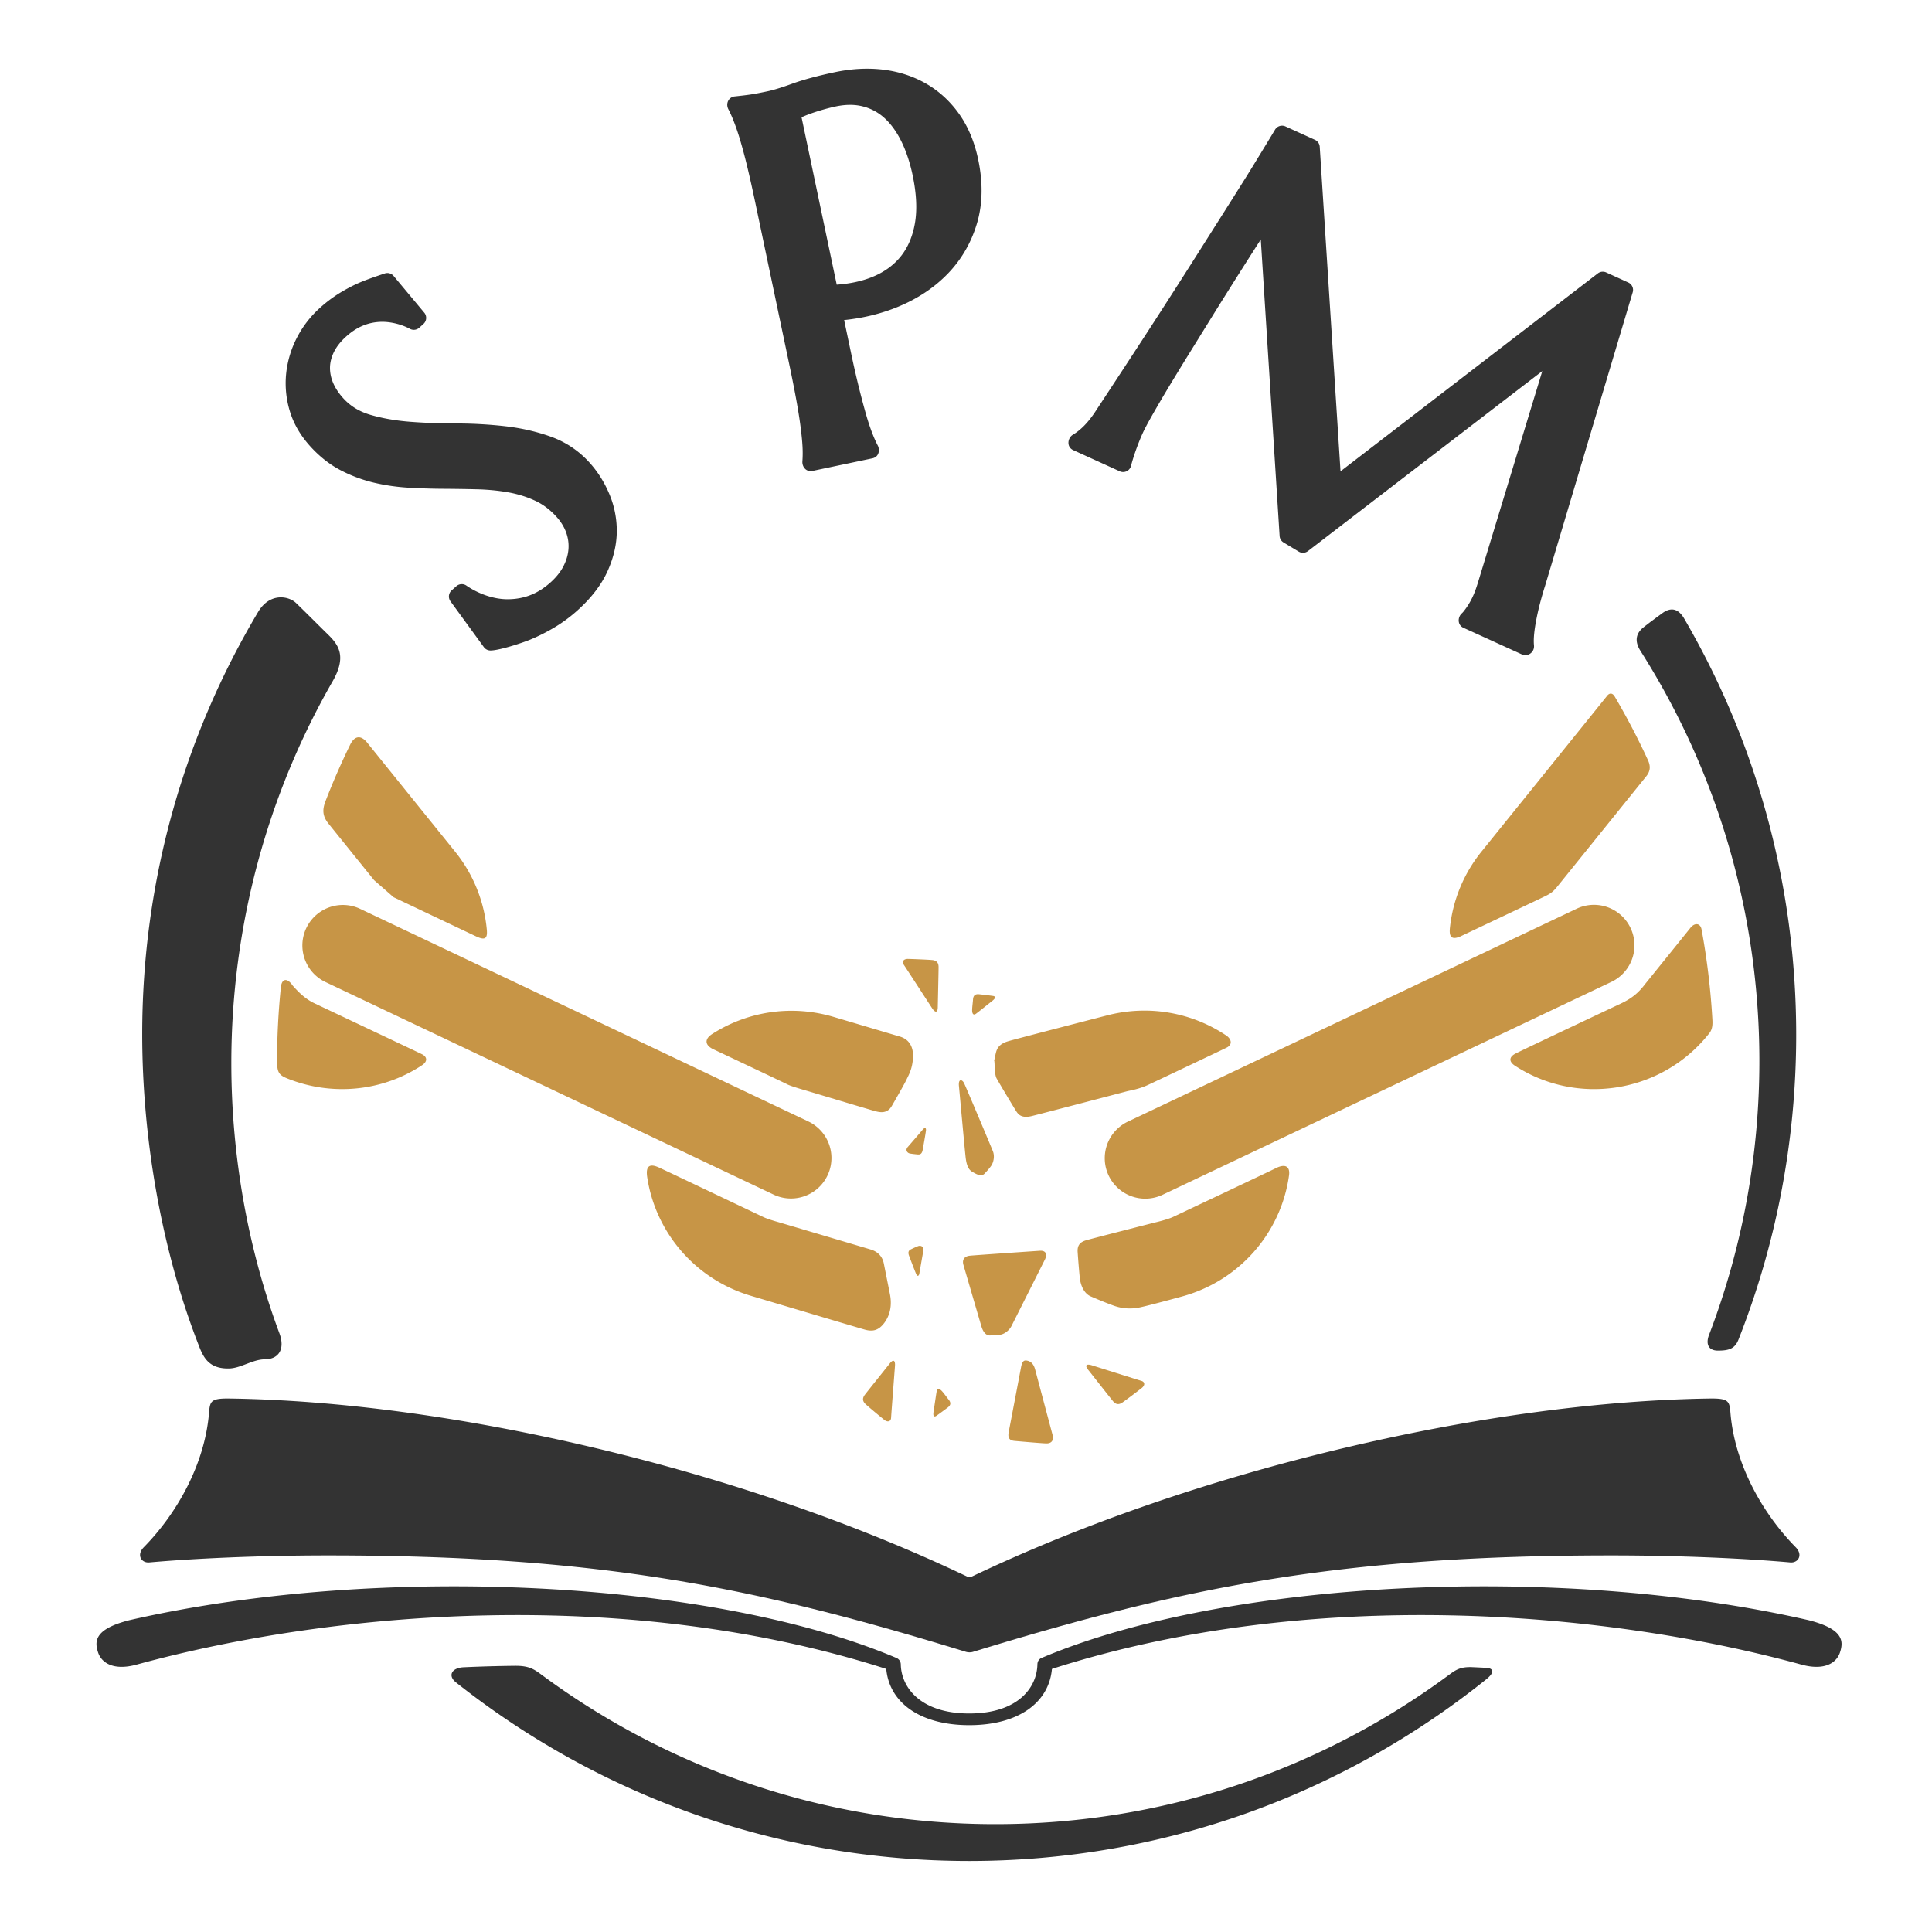 <svg xmlns="http://www.w3.org/2000/svg" width="300" height="300" viewBox="0 0 300 300"><path fill="#333" d="M225.158 259.956c-19.728 14.635-44.15 23.296-70.601 23.296-26.394 0-50.769-8.626-70.475-23.204-1.175-.867-1.939-1.401-4.138-1.379a221.53 221.53 0 0 0-7.953.225c-1.824.081-2.518 1.292-1.186 2.35 21.896 17.354 49.578 27.729 79.69 27.729 30.382 0 58.294-10.562 80.282-28.204 1.472-1.179.982-1.735.041-1.785-.721-.037-1.442-.074-2.162-.106-1.705-.078-2.474.319-3.498 1.078zM35.379 212.5h.111c1.846 0 3.723-1.418 5.626-1.428 2.135-.01 3.201-1.545 2.263-4.062-4.819-12.926-7.458-27.338-7.458-41.926 0-21.501 5.723-41.883 15.723-59.279 2.244-3.904.901-5.701-.701-7.269-1.604-1.567-3.296-3.282-4.975-4.903-1.137-1.097-4.072-1.663-5.889 1.39-11.428 19.195-17.997 41.596-17.997 65.559 0 16.336 3.056 33.521 8.621 47.92.713 1.852 1.409 3.998 4.676 3.998zM266.765 209.723c1.654-.005 2.61-.257 3.183-1.705 5.781-14.623 8.965-30.665 8.965-47.336 0-23.541-6.337-45.658-17.395-64.633-.744-1.276-1.829-1.983-3.404-.827-.899.661-1.811 1.316-2.92 2.194s-1.463 2.079-.459 3.658c11.686 18.386 18.46 40.294 18.46 63.684 0 14.942-2.769 29.335-7.812 42.513-.564 1.473-.057 2.455 1.382 2.452z"/><path fill="#333" d="M280.865 251.587c-39.226-8.981-90.98-6.104-119.151 5.868-.399.171-.618.557-.627.988-.066 3.524-2.929 7.624-10.59 7.624-7.614 0-10.556-4.1-10.622-7.624a1.093 1.093 0 0 0-.657-.988c-28.173-11.973-79.927-14.85-119.152-5.868-5.381 1.372-5.414 3.233-4.84 4.991.549 1.679 2.461 2.869 5.987 1.904 31.229-8.541 76.636-12.1 116.404.669.473 5.234 5.266 8.731 12.88 8.731 7.661 0 12.375-3.497 12.847-8.731 39.768-12.769 85.159-9.21 116.389-.669 3.527.965 5.432-.226 5.981-1.904.573-1.758.531-3.619-4.849-4.991z"/><path fill="#333" d="M278.829 240.244c-5.077-5.157-9.46-12.817-10.124-20.839-.147-1.789-.275-2.246-2.941-2.246-16.974.224-36.421 2.824-56.521 7.557-21.086 4.965-41.235 11.927-58.438 20.139a.676.676 0 0 1-.564-.018c-17.195-8.205-37.288-15.16-58.359-20.121-20.098-4.732-39.523-7.333-56.499-7.557-2.665 0-2.78.457-2.928 2.246-.666 8.021-5.042 15.682-10.12 20.839-1.193 1.213-.383 2.478.846 2.368 6.642-.592 16.83-1.089 27.739-1.089 42.56 0 66.661 5.043 99.06 14.97.233.071.669.14 1.122 0 32.399-9.927 56.59-14.97 99.147-14.97 10.909 0 21.098.497 27.738 1.089 1.228.11 2.036-1.155.842-2.368z"/><g fill="#333"><path d="M91.577 71.876a14.72 14.72 0 0 0-6.018-4.059c-2.212-.796-4.604-1.346-7.111-1.632a67.646 67.646 0 0 0-7.562-.427c-2.479 0-4.897-.089-7.189-.265-2.229-.171-4.306-.532-6.169-1.075-1.738-.508-3.131-1.36-4.254-2.609-.696-.772-1.224-1.581-1.565-2.4a5.856 5.856 0 0 1-.466-2.39c.02-.789.229-1.592.624-2.387.409-.819 1.04-1.618 1.88-2.373 1.399-1.26 3.187-2.277 5.617-2.285 1.53 0 3.176.478 4.28 1.085.475.259 1.06.191 1.462-.17l.647-.584a1.267 1.267 0 0 0 .125-1.756l-4.755-5.696a1.27 1.27 0 0 0-1.377-.391c-1.348.451-2.901.975-4.104 1.505-.9.397-1.866.907-2.875 1.519a20.983 20.983 0 0 0-3.114 2.347 16.152 16.152 0 0 0-3.53 4.568 15.66 15.66 0 0 0-1.678 5.518 14.853 14.853 0 0 0 .536 5.843c.574 1.962 1.637 3.812 3.156 5.5 1.423 1.579 2.995 2.83 4.677 3.715a22.287 22.287 0 0 0 5.184 1.955c1.765.422 3.598.691 5.446.798 1.803.104 3.627.161 5.422.17 1.787.011 3.552.037 5.248.08 1.66.042 3.269.198 4.785.466 1.469.259 2.87.692 4.165 1.289 1.234.568 2.364 1.416 3.357 2.521.681.756 1.185 1.577 1.494 2.438.304.845.424 1.713.355 2.58-.069.882-.329 1.769-.772 2.636-.446.876-1.121 1.722-2.004 2.517-1.744 1.57-3.831 2.605-6.621 2.623-2.534.017-4.969-1.092-6.436-2.113a1.271 1.271 0 0 0-1.575.085l-.737.657a1.267 1.267 0 0 0-.175 1.687l5.186 7.121c.24.33.623.521 1.025.521 1.335 0 4.8-1.123 6.213-1.705a29.244 29.244 0 0 0 3.649-1.834 22.93 22.93 0 0 0 3.682-2.72c2.124-1.914 3.682-3.948 4.631-6.049.948-2.102 1.433-4.195 1.437-6.221a14.654 14.654 0 0 0-1.172-5.805c-.767-1.808-1.784-3.423-3.024-4.798zM148.951 17.716c-1.389-1.964-3.104-3.548-5.101-4.704-1.985-1.152-4.219-1.89-6.639-2.189-2.391-.297-4.927-.171-7.535.377-2.71.569-4.956 1.176-6.674 1.8-1.602.584-2.895.98-3.842 1.18-2.258.475-2.862.555-5.093.794-.901.097-1.443 1.086-.955 2.01.647 1.227 1.297 3.03 1.778 4.628a80.868 80.868 0 0 1 1.112 4.153c.394 1.617.823 3.538 1.28 5.707l5.308 25.264c.456 2.168.835 4.099 1.127 5.739.288 1.625.507 3.047.65 4.229.232 1.938.345 3.324.23 4.936-.062.872.613 1.682 1.56 1.487l9.313-1.957c1.043-.221 1.18-1.329.828-1.99-.646-1.227-1.263-2.921-1.752-4.601-.333-1.15-.709-2.549-1.113-4.155a155.573 155.573 0 0 1-1.298-5.695l-1.057-5.03c2.971-.303 5.774-.993 8.354-2.055 3.032-1.247 5.628-2.971 7.719-5.124 2.109-2.174 3.635-4.788 4.533-7.769.903-2.99.972-6.351.209-9.983-.569-2.723-1.559-5.094-2.942-7.052zm-19.024 26.486l-5.461-25.988c1.463-.691 3.857-1.38 5.317-1.688 1.557-.328 2.982-.325 4.243.006a7.754 7.754 0 0 1 3.333 1.813c.996.909 1.87 2.12 2.599 3.596.751 1.527 1.343 3.306 1.759 5.287.599 2.852.716 5.365.346 7.468-.361 2.048-1.107 3.779-2.219 5.149-1.113 1.37-2.598 2.438-4.417 3.17-1.607.648-3.454 1.046-5.5 1.187zM252.837 43.866l-3.429-1.561a1.262 1.262 0 0 0-1.302.149l-39.952 30.734-3.227-50.4a1.27 1.27 0 0 0-.74-1.074l-4.584-2.085a1.27 1.27 0 0 0-1.618.509c-.378.64-3.394 5.602-4.437 7.269a1491.066 1491.066 0 0 1-3.529 5.599l-4.027 6.357a1300.507 1300.507 0 0 1-4.261 6.678 1065.442 1065.442 0 0 1-4.269 6.609 2551.015 2551.015 0 0 1-7.487 11.426c-1.069 1.589-2.177 2.709-3.385 3.433-.814.491-1.021 1.895.063 2.39l7.217 3.284a1.267 1.267 0 0 0 1.758-.852c.336-1.365 1.114-3.542 1.807-5.063.279-.615.783-1.566 1.502-2.832a208.7 208.7 0 0 1 2.613-4.459 520.48 520.48 0 0 1 3.316-5.42l3.612-5.829a952.046 952.046 0 0 1 7.297-11.544l2.923 46.042c.025.416.254.793.611 1.007l2.358 1.422a1.27 1.27 0 0 0 1.429-.08l36.391-27.953-10.001 32.863c-.367 1.173-.797 2.447-1.758 3.836-.436.629-.651.845-.725.907-.672.588-.731 1.813.244 2.257l9.094 4.141c.86.392 1.968-.315 1.854-1.427-.146-1.438.252-3.646.711-5.609a51.931 51.931 0 0 1 1.017-3.637l13.602-45.569a1.267 1.267 0 0 0-.688-1.518z"/></g><path fill="#3FA9F5" d="M260.905 95.231l.044.045-.044-.045zM260.697 95.044c-.018-.013-.035-.024-.052-.038.017.014.035.025.052.038zM261.5 113.262a118.022 118.022 0 0 0-6.575-11.88l-.003.004a117.31 117.31 0 0 1 6.576 11.88l.002-.004zM261.163 95.525c-.02-.024-.039-.051-.062-.076.023.026.043.052.062.076z"/><g fill="#C79546"><path d="M125.57 174.162l-69.75-33.085a6.288 6.288 0 0 0-5.389 11.36l69.75 33.085a6.287 6.287 0 0 0 5.389-11.36zM175.136 174.162l69.752-33.085a6.287 6.287 0 0 1 5.388 11.36l-69.748 33.085a6.29 6.29 0 0 1-8.377-2.985 6.29 6.29 0 0 1 2.985-8.375zM120.936 189.791s-1.616-.437-2.385-.8c0 0-14.653-6.972-16.183-7.679-1.441-.667-2.143-.338-1.87 1.478 1.268 8.457 7.335 15.819 16.119 18.428 0 0 16.494 4.916 17.658 5.242 1.164.325 2.136.21 3.088-1.106s1.127-2.884.83-4.373l-.949-4.765c-.194-.973-.795-1.827-2.081-2.207l-14.227-4.218zM129.474 157.913c-6.652-1.975-13.486-.815-18.879 2.642-1.293.828-1.092 1.776.174 2.373.666.314 10.402 4.907 11.512 5.461.625.311 2.357.795 3.727 1.202 0 0 9.004 2.707 9.895 2.948.891.239 1.904.366 2.589-.826.683-1.192 1.926-3.337 2.274-4.08.347-.742.904-1.638 1.004-3.386.099-1.747-.644-2.875-2.018-3.284l-10.278-3.05zM182.158 188.962c-.891.421-2.77.854-2.77.854s-9.738 2.48-10.733 2.771c-.996.294-1.388.829-1.318 1.846.068 1.017.182 2.45.316 3.859.133 1.409.734 2.591 1.719 3.015.983.424 2.396 1.017 3.561 1.434a7.37 7.37 0 0 0 3.888.306c1.402-.269 6.488-1.666 6.488-1.666 9.194-2.415 15.629-10.041 16.849-18.857.205-1.479-.665-1.824-2.035-1.135-1.215.611-15.965 7.573-15.965 7.573zM178.266 168.464c1.459-.676 11.301-5.349 12.17-5.771 1.09-.53.687-1.425-.024-1.902-5.25-3.521-11.956-4.842-18.583-3.102 0 0-14.057 3.621-15.325 4.005-1.27.384-1.669 1.022-1.85 1.738-.181.718-.481 2.343-.31 1.487.171-.854-.034 1.729.407 2.531.44.801 2.711 4.584 3.035 5.083.324.498.815 1.159 2.432.766 1.615-.395 14.706-3.829 14.706-3.829.613-.16 1.884-.328 3.342-1.006zM161.443 194.219c-1.047.071-10.022.683-10.849.767-.827.084-1.235.6-.99 1.44.245.84 2.55 8.728 2.785 9.522.233.795.679 1.469 1.374 1.418.697-.048.764-.06 1.459-.102.698-.045 1.509-.701 1.841-1.36.332-.66 4.823-9.58 5.188-10.319.364-.737.239-1.439-.808-1.366zM151.559 157.406c.461-.341 2.087-1.648 2.526-1.995.439-.345.655-.685.071-.769a75.791 75.791 0 0 0-2.099-.254c-.481-.052-.906.052-.965.777-.056.726-.128 1.147-.14 1.651-.011.502.147.931.607.59zM145.45 216.03c-.104.563-.399 2.629-.486 3.182s-.01.949.473.611 1.321-.957 1.709-1.248c.386-.292.628-.656.172-1.226-.452-.569-.688-.928-1.022-1.302-.336-.375-.741-.581-.846-.017zM159.536 211.29c-.475-.104-.792-.03-.989 1.011-.196 1.04-1.739 9.163-1.896 9.956-.158.793-.106 1.402.884 1.489.989.085 4.024.354 4.901.384s1.223-.497.996-1.35a8785.49 8785.49 0 0 1-2.696-10.122c-.248-.932-.725-1.262-1.2-1.368zM143.307 175.378c-.212.256-1.947 2.261-2.359 2.738-.412.479-.06.933.356 1.002s.838.112 1.198.145c.36.031.654-.069.772-.706.116-.639.423-2.362.502-2.959.079-.598-.256-.477-.469-.22zM142.761 197.738c.051-.331.512-2.938.62-3.562.107-.622-.427-.829-.819-.676s-.776.332-1.102.49c-.326.157-.527.396-.301 1.003.227.605.849 2.244 1.087 2.796.237.557.465.278.515-.051zM148.903 168.64c.166 1.718.875 9.642 1.043 11.104.17 1.462.573 1.935.993 2.191 1.059.649 1.563.726 1.998.248.383-.421.7-.756.981-1.17.375-.557.554-1.49.263-2.235-.29-.744-4.004-9.56-4.468-10.566-.268-.584-.93-.813-.81.428zM145.618 156.402c.025-1.399.127-5.652.123-6.253-.003-.603-.26-1.008-.987-1.076-.729-.065-2.92-.151-3.743-.173-.728-.017-.99.432-.681.889.459.678 4.018 6.168 4.412 6.77.448.687.862.755.876-.157zM168.952 212.678c.871 1.096 3.496 4.445 3.881 4.906.385.464.842.613 1.446.202.604-.413 2.35-1.738 3-2.247.572-.447.491-.961-.039-1.117-.787-.231-7.023-2.205-7.711-2.421-.783-.245-1.143-.035-.577.677zM138.181 211.697c-.869 1.098-3.534 4.415-3.896 4.895s-.404.958.133 1.453c.539.494 2.227 1.896 2.869 2.411.565.456 1.047.26 1.08-.291.046-.819.553-7.341.605-8.059.061-.82-.226-1.123-.791-.409zM51.01 127.897a9346.14 9346.14 0 0 0 7.078 8.775l3.031 2.65s12.267 5.828 12.85 6.097c1.281.59 1.756.386 1.626-1.03a22.593 22.593 0 0 0-4.931-12.15s-13.013-16.137-13.637-16.909c-1-1.245-1.974-1.084-2.652.305-1.4 2.862-2.676 5.78-3.822 8.748-.532 1.372-.476 2.35.457 3.514zM45.43 153.019c-.794-1.188-1.67-1.128-1.814.268-.39 3.796-.59 7.62-.59 11.457 0 1.68.235 2.169 1.541 2.698 6.745 2.735 14.617 2.155 20.972-2.04.87-.574.828-1.293-.037-1.717-.551-.269-16.62-7.869-16.62-7.869-1.38-.654-2.356-1.565-3.452-2.797zM255.89 118.029a110.425 110.425 0 0 0-5.164-9.88c-.316-.539-.785-.604-1.171-.109-.314.404-19.512 24.199-19.512 24.199a22.567 22.567 0 0 0-4.906 11.891c-.17 1.64.541 1.714 1.55 1.314 0 0 12.565-5.94 13.387-6.353.818-.41 1.178-.721 1.776-1.462l13.775-17.081c.626-.775.715-1.544.265-2.519zM265.247 160.654c.566-.623.716-1.233.654-2.3a112.567 112.567 0 0 0-1.678-14.005c-.196-1.069-1.104-1.077-1.739-.268-.577.739-6.993 8.674-6.993 8.674-1.046 1.38-2.043 2.239-3.776 3.06 0 0-15.506 7.311-16.425 7.801-1.028.55-.967 1.272-.047 1.869 9.606 6.249 22.64 4.302 30.004-4.831z"/></g><path fill="#3FA9F5" d="M261.349 95.78l-.054-.077c.017.026.036.051.054.077z"/></svg>